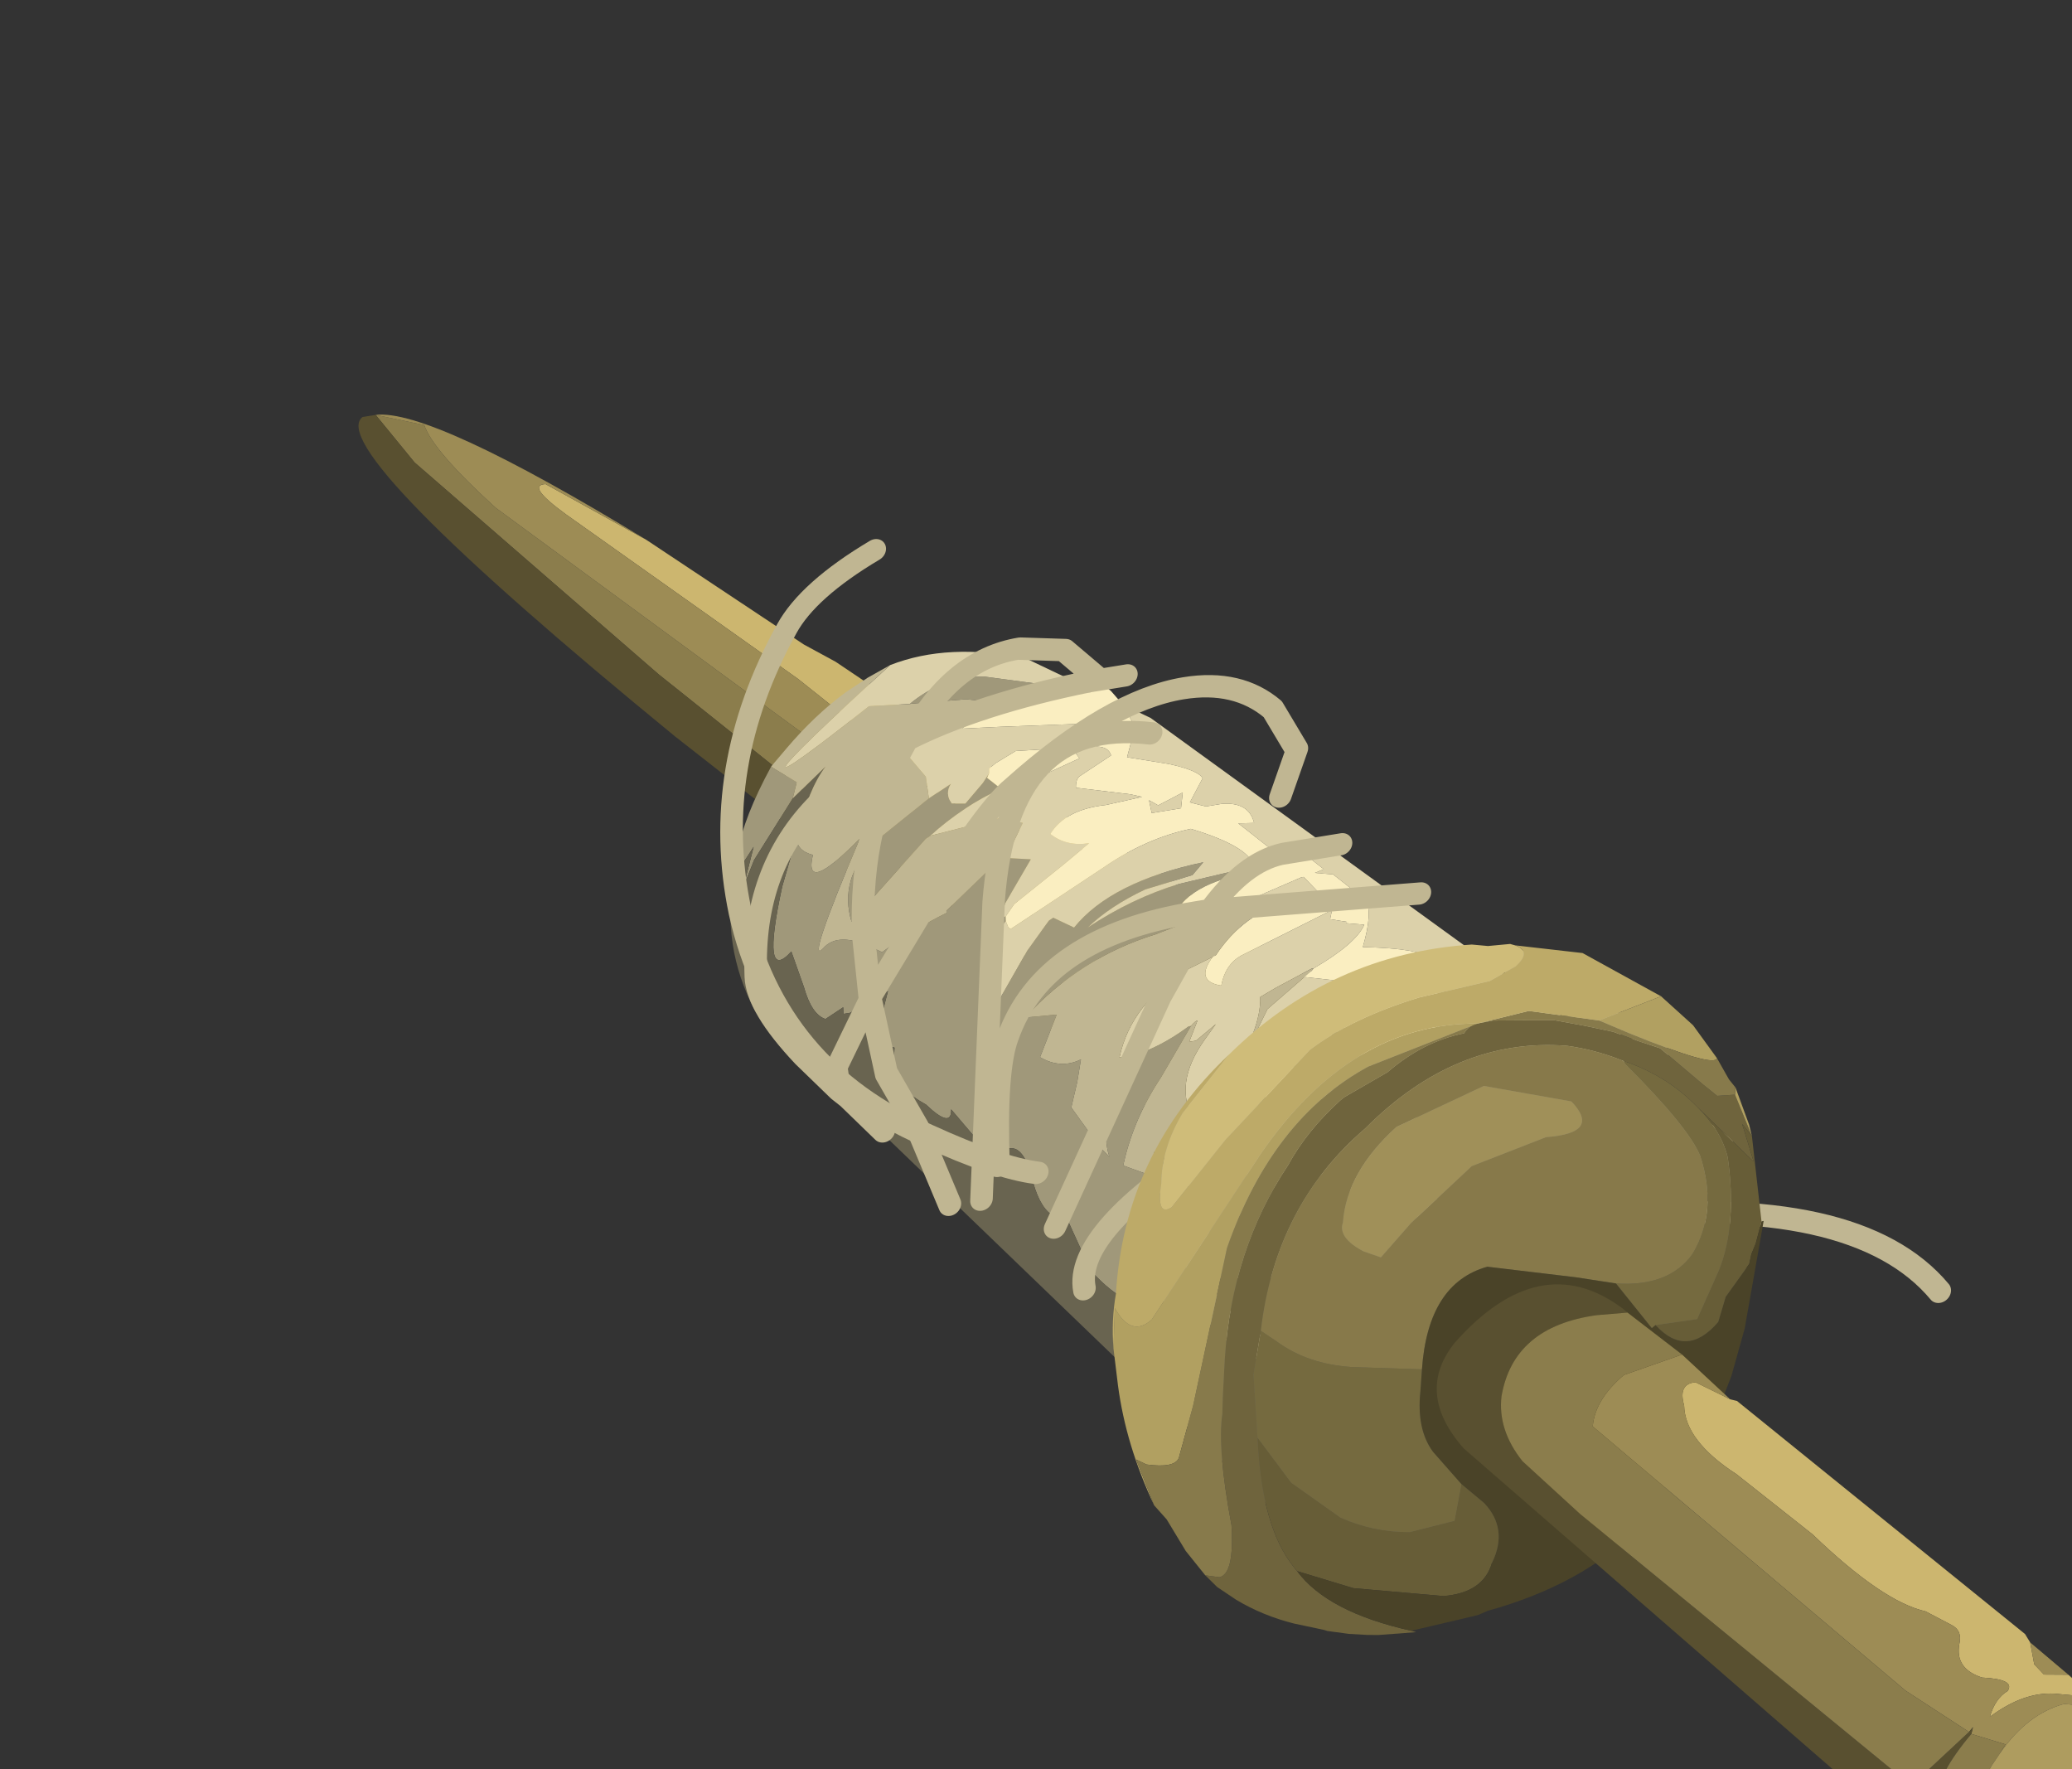 <?xml version="1.0" encoding="UTF-8" standalone="no"?>
<svg xmlns:xlink="http://www.w3.org/1999/xlink" height="40.0px" width="46.85px" xmlns="http://www.w3.org/2000/svg">
  <rect width="100%" height="100%" fill="#333333" stroke="none"/>
  <g transform="matrix(1.0, 0.0, 0.0, 1.0, 0.0, 0.0)">
    <use height="27.9" transform="matrix(0.987, -0.157, 0.157, 0.987, 8.05, 9.45)" width="24.45" xlink:href="#shape0"/>
    <use height="22.6" transform="matrix(1.02, -0.166, 0.035, 0.996, 16.35, 15.55)" width="22.15" xlink:href="#shape1"/>
    <use height="21.15" transform="matrix(1.02, -0.166, 0.035, 0.996, 16.047, 12.795)" width="26.8" xlink:href="#shape2"/>
    <use height="14.45" transform="matrix(0.976, -0.195, 0.249, 1.016, 23.25, 23.25)" width="15.4" xlink:href="#shape3"/>
    <use height="14.7" transform="matrix(0.996, -0.084, 0.084, 0.996, 32.3, 29.25)" width="15.1" xlink:href="#shape4"/>
  </g>
  <defs>
    <g id="shape0" transform="matrix(1.0, 0.0, 0.0, 1.0, 0.0, 0.0)">
      <path d="M17.2 13.95 Q14.75 13.85 14.2 15.5 L11.0 12.45 5.85 6.8 1.15 1.2 0.45 0.0 1.5 0.4 Q1.6 1.0 2.8 2.5 L11.3 11.1 13.9 14.1 Q13.9 13.8 14.25 13.55 14.9 12.85 16.3 12.95 L17.2 13.95" fill="#8b7d4c" fill-rule="evenodd" stroke="none"/>
      <path d="M17.2 13.95 L23.85 20.1 23.85 20.2 24.4 22.95 24.4 23.1 24.45 23.65 Q24.55 25.2 23.9 25.55 23.45 25.75 24.15 27.75 L24.25 27.9 6.0 8.25 Q-0.85 0.55 0.15 0.0 L0.45 0.0 1.15 1.2 5.85 6.8 11.0 12.45 14.2 15.5 Q14.75 13.85 17.2 13.95" fill="#595030" fill-rule="evenodd" stroke="none"/>
      <path d="M6.05 3.75 L9.2 6.65 9.85 7.15 14.95 11.9 Q15.0 12.3 14.45 12.2 L12.65 11.15 Q11.55 10.6 10.55 9.15 L8.95 7.4 4.35 2.9 Q3.55 2.1 4.0 2.15 L6.05 3.75" fill="#ccb66f" fill-rule="evenodd" stroke="none"/>
      <path d="M0.45 0.0 Q1.7 0.05 6.05 3.75 L4.0 2.15 Q3.55 2.1 4.35 2.9 L8.95 7.4 10.55 9.15 Q11.55 10.6 12.65 11.15 L14.45 12.2 Q15.0 12.3 14.95 11.9 L16.3 12.95 Q14.9 12.85 14.25 13.55 13.9 13.8 13.9 14.1 L11.3 11.1 2.8 2.5 Q1.6 1.0 1.5 0.4 L0.45 0.0" fill="#9d8c55" fill-rule="evenodd" stroke="none"/>
    </g>
    <g id="shape1" transform="matrix(1.0, 0.0, 0.0, 1.0, 0.0, 0.0)">
      <path d="M22.15 16.3 L22.0 16.05 20.55 13.95 Q19.4 12.15 18.6 13.5 17.75 14.8 16.75 14.3 15.75 13.8 15.6 14.45 15.45 15.0 14.15 15.7 L10.4 15.15 9.8 15.85 9.5 15.7 9.1 15.35 Q8.55 15.7 7.65 14.5 L7.0 12.8 6.9 13.15 Q6.6 12.95 6.45 12.3 6.3 11.5 6.0 11.45 L5.7 11.4 5.4 11.35 4.7 10.35 Q4.7 10.8 4.15 10.15 3.55 9.7 3.45 9.3 L3.5 8.75 3.25 8.65 Q3.05 8.5 3.25 7.95 L3.4 7.45 2.55 7.8 2.4 7.8 2.4 7.65 2.0 7.85 Q1.7 7.7 1.55 7.05 L1.3 6.2 Q0.6 6.85 1.15 4.7 L1.5 3.65 Q1.5 3.95 1.85 4.1 1.6 5.0 2.9 3.9 1.6 6.6 2.0 6.25 2.35 5.9 3.15 6.45 L3.3 6.55 Q4.0 6.15 4.75 5.9 L4.75 5.85 6.2 4.7 6.2 4.9 6.65 5.0 6.05 5.9 5.95 6.2 6.05 6.2 6.05 6.3 Q5.05 7.4 5.75 8.2 L6.5 7.05 7.0 6.45 7.1 6.4 7.55 6.7 Q8.4 5.8 10.45 5.7 L10.2 5.95 9.15 6.1 Q8.35 6.35 7.85 6.75 8.85 6.25 9.9 6.1 L11.25 6.0 11.25 6.1 10.9 6.15 Q10.25 6.25 9.95 6.55 L10.45 6.9 9.35 7.15 Q7.65 7.4 6.4 8.55 L7.1 8.6 6.7 9.5 Q7.15 9.85 7.6 9.7 L7.5 10.2 7.35 10.75 7.95 11.75 8.15 12.0 Q7.9 11.05 8.7 9.8 9.3 9.75 10.0 9.35 L10.05 9.35 9.35 10.4 Q8.7 11.25 8.45 12.25 L9.0 12.55 9.15 12.05 9.25 12.35 10.0 11.5 10.05 11.5 10.1 11.65 10.6 11.05 11.45 10.5 11.7 10.4 11.45 10.75 11.7 10.95 11.4 11.1 11.75 11.3 Q10.6 11.75 9.85 12.6 L9.9 13.7 11.2 12.7 11.0 13.7 10.9 13.95 Q11.25 13.2 12.7 13.2 L14.9 13.4 Q15.65 13.65 15.05 12.5 14.45 11.3 16.5 11.55 L19.6 11.8 21.8 13.85 21.95 14.25 21.85 14.4 22.15 16.3 M1.45 2.75 L0.55 4.0 0.3 4.55 0.55 3.7 0.25 4.1 0.2 3.75 Q0.35 3.0 1.0 1.95 L1.05 2.0 1.55 2.4 1.45 2.75 M13.15 10.0 L13.25 10.0 13.25 10.15 13.15 10.2 13.15 10.0 M7.25 1.3 L7.2 1.25 6.7 1.35 6.45 1.35 5.7 1.25 5.35 1.15 4.15 1.05 4.1 1.05 Q4.85 0.55 5.75 0.7 L7.55 1.25 7.25 1.3 M5.8 2.9 L5.75 3.0 6.05 3.3 Q5.2 3.55 4.45 4.1 L4.35 4.15 2.65 5.75 Q2.4 4.75 3.2 4.05 L4.45 3.25 4.95 3.0 Q4.8 3.2 4.95 3.45 L5.25 3.5 5.65 3.1 5.8 2.9" fill="#a0987a" fill-rule="evenodd" stroke="none"/>
      <path d="M3.7 0.1 Q5.0 -0.2 6.7 0.45 L8.05 1.35 8.1 1.45 7.25 1.3 7.55 1.25 5.75 0.7 Q4.85 0.55 4.1 1.05 L3.2 0.95 Q-0.8 3.45 3.7 0.1 M8.8 1.85 L9.4 2.25 18.35 10.6 16.45 10.4 14.5 10.9 15.0 10.5 14.8 10.5 Q15.85 10.25 15.9 9.85 L16.3 9.9 15.85 9.7 15.7 9.5 15.55 9.55 15.5 9.5 15.95 9.4 15.8 9.15 15.55 9.05 15.5 8.9 15.35 8.7 Q15.2 8.45 13.9 8.2 14.15 7.45 14.0 7.15 L13.3 6.45 12.9 6.35 13.1 6.3 12.75 5.95 12.2 5.9 11.25 4.95 11.6 5.0 Q11.5 4.5 10.9 4.45 L10.55 4.45 10.2 4.3 10.5 3.8 Q10.4 3.6 9.75 3.35 L8.85 3.05 9.05 2.4 8.8 1.85 M19.0 11.2 L21.9 13.9 21.95 14.25 21.8 13.85 19.6 11.8 19.0 11.2 M11.7 10.95 L11.45 10.75 11.7 10.4 11.45 10.5 11.25 10.15 11.75 9.25 12.75 8.55 12.55 8.65 14.15 9.1 13.9 9.1 Q12.6 9.25 11.8 9.85 L13.1 10.0 13.15 10.0 13.15 10.2 11.7 10.95 M10.6 11.05 L10.1 11.65 10.05 11.5 Q9.6 10.6 10.35 9.7 L10.6 9.4 10.15 9.7 10.0 9.7 10.2 9.25 Q10.15 9.25 10.05 9.35 L10.0 9.35 Q9.3 9.75 8.7 9.8 L8.45 9.8 Q8.75 8.6 10.05 8.05 L10.65 7.85 10.6 7.85 Q10.15 8.35 10.75 8.55 10.85 8.1 11.2 7.95 L13.25 7.25 13.2 7.45 13.5 7.55 13.55 7.55 13.55 7.6 13.95 7.7 Q13.75 8.1 12.8 8.5 L12.75 8.5 11.95 8.8 11.6 8.95 Q11.6 9.7 10.8 10.75 L10.6 11.05 M11.25 6.1 L11.25 6.0 9.9 6.1 Q8.85 6.25 7.85 6.75 8.35 6.35 9.15 6.1 L10.2 5.95 10.45 5.7 Q8.4 5.8 7.55 6.7 L7.1 6.4 7.0 6.45 6.5 7.05 5.75 8.2 Q5.05 7.4 6.05 6.3 L6.1 6.45 6.15 6.5 8.25 5.45 Q9.2 4.95 10.2 4.9 11.45 5.5 11.55 5.95 L11.3 6.0 11.4 6.05 11.25 6.1 M6.05 6.2 L5.95 6.2 6.05 5.9 6.65 5.0 6.2 4.9 6.2 4.7 6.5 4.15 6.05 3.95 4.45 4.1 Q5.2 3.55 6.05 3.3 L6.3 3.35 7.8 2.9 7.65 2.65 8.2 2.7 Q8.45 2.75 8.5 2.95 L7.8 3.3 Q7.7 3.35 7.7 3.55 L8.9 3.9 9.15 4.0 8.35 4.05 Q7.45 4.0 7.1 4.5 7.45 4.85 7.95 4.85 L7.35 5.25 6.25 5.95 6.05 6.2 M11.5 6.7 L12.6 6.4 12.65 6.4 13.2 7.1 13.1 7.05 12.55 6.9 12.3 6.9 12.75 6.85 11.5 6.7 M13.25 10.0 L13.45 9.9 13.35 10.15 13.25 10.15 13.25 10.0 M14.55 10.55 Q14.4 11.0 13.25 11.4 12.7 11.6 12.25 11.4 L12.2 11.4 12.1 11.3 12.65 11.15 14.35 10.6 14.55 10.55 M6.45 1.35 Q5.6 1.25 5.25 1.8 L6.1 1.9 8.05 2.15 7.2 2.45 7.35 2.6 6.4 2.5 5.95 2.7 5.8 2.8 5.8 2.85 5.8 2.9 5.65 3.1 5.25 3.5 4.95 3.45 Q4.8 3.2 4.95 3.0 L4.45 3.25 4.4 2.75 4.05 2.25 Q4.1 1.6 5.7 1.25 L6.45 1.35 M10.05 4.05 L10.0 4.4 9.35 4.4 9.3 4.1 9.5 4.25 10.05 4.05" fill="#dcd1aa" fill-rule="evenodd" stroke="none"/>
      <path d="M22.15 16.3 L22.1 16.95 Q21.75 20.3 19.1 21.65 16.4 23.1 14.05 22.35 12.75 21.95 12.1 21.3 L0.45 7.4 Q-0.25 5.8 0.1 4.25 L0.15 3.8 0.2 3.75 0.25 4.1 0.55 3.7 0.3 4.55 0.55 4.0 1.45 2.75 2.2 2.15 Q1.8 2.6 1.5 3.65 L1.15 4.7 Q0.6 6.85 1.3 6.2 L1.55 7.05 Q1.7 7.7 2.0 7.85 L2.4 7.65 2.4 7.8 2.55 7.8 3.4 7.45 3.25 7.95 Q3.05 8.5 3.25 8.65 L3.5 8.75 3.45 9.3 Q3.55 9.7 4.15 10.15 4.7 10.8 4.7 10.35 L5.4 11.35 5.7 11.4 6.0 11.45 Q6.3 11.5 6.45 12.3 6.6 12.95 6.9 13.15 L7.0 12.8 7.65 14.5 Q8.55 15.7 9.1 15.35 L9.5 15.7 9.8 15.85 10.4 15.15 14.15 15.7 Q15.45 15.0 15.6 14.45 15.75 13.8 16.75 14.3 17.75 14.8 18.6 13.5 19.4 12.15 20.55 13.95 L22.0 16.05 22.15 16.3" fill="#696450" fill-rule="evenodd" stroke="none"/>
      <path d="M8.05 1.35 L7.65 1.0 Q8.0 0.9 8.55 1.5 L8.8 1.85 9.05 2.4 8.85 3.05 9.75 3.35 Q10.4 3.6 10.5 3.8 L10.2 4.3 10.55 4.45 10.9 4.45 Q11.5 4.5 11.6 5.0 L11.25 4.95 12.2 5.9 12.75 5.95 13.1 6.3 12.9 6.35 13.3 6.45 14.0 7.15 Q14.15 7.45 13.9 8.2 15.2 8.45 15.35 8.7 L15.5 8.9 15.55 9.05 15.8 9.15 15.95 9.4 15.5 9.5 15.55 9.55 15.7 9.5 15.85 9.7 16.3 9.9 15.9 9.85 Q15.85 10.25 14.8 10.5 L14.55 10.55 14.35 10.6 12.65 11.15 12.1 11.3 11.75 11.3 11.4 11.1 11.7 10.95 13.15 10.2 13.25 10.15 13.35 10.15 13.45 9.9 13.25 10.0 13.15 10.0 13.1 10.0 11.8 9.85 Q12.6 9.25 13.9 9.1 L14.15 9.1 12.55 8.65 12.75 8.55 12.8 8.5 Q13.75 8.1 13.95 7.7 L13.55 7.6 13.55 7.55 13.5 7.55 13.2 7.45 13.25 7.25 11.2 7.95 Q10.85 8.1 10.75 8.55 10.15 8.35 10.6 7.85 L10.65 7.85 Q11.3 7.0 12.3 6.9 L12.55 6.9 13.1 7.05 13.2 7.1 12.65 6.4 12.6 6.4 11.5 6.7 11.2 6.8 10.45 6.9 9.95 6.55 Q10.25 6.25 10.9 6.15 L11.25 6.1 11.4 6.05 11.3 6.0 11.55 5.95 Q11.45 5.5 10.2 4.9 9.2 4.95 8.25 5.45 L6.15 6.5 6.1 6.45 6.05 6.3 6.05 6.2 6.25 5.95 7.35 5.25 7.95 4.85 Q7.45 4.85 7.1 4.5 7.45 4.0 8.35 4.05 L9.15 4.0 8.9 3.9 7.7 3.55 Q7.7 3.35 7.8 3.3 L8.5 2.95 Q8.45 2.75 8.2 2.7 L7.65 2.65 7.8 2.9 6.3 3.35 6.05 3.3 5.75 3.0 5.8 2.9 5.8 2.85 5.8 2.8 5.95 2.7 6.4 2.5 7.35 2.6 7.2 2.45 8.05 2.15 6.1 1.9 5.25 1.8 Q5.6 1.25 6.45 1.35 L6.7 1.35 7.2 1.25 7.25 1.3 8.1 1.45 8.05 1.35 M10.05 4.05 L9.5 4.25 9.3 4.1 9.35 4.4 10.0 4.4 10.05 4.05" fill="#faeec1" fill-rule="evenodd" stroke="none"/>
      <path d="M1.5 3.65 Q1.8 2.6 2.2 2.15 L1.45 2.75 1.55 2.4 1.05 2.0 1.0 1.95 1.35 1.6 Q2.0 0.95 2.7 0.55 L3.2 0.3 3.7 0.1 Q-0.8 3.45 3.2 0.95 L4.1 1.05 4.15 1.05 5.35 1.15 5.7 1.25 Q4.1 1.6 4.05 2.25 L4.4 2.75 4.45 3.25 3.2 4.05 Q2.4 4.75 2.65 5.75 L4.35 4.15 4.45 4.1 6.05 3.95 6.5 4.15 6.2 4.7 4.75 5.85 4.75 5.9 Q4.0 6.15 3.3 6.55 L3.15 6.45 Q2.35 5.9 2.0 6.25 1.6 6.6 2.9 3.9 1.6 5.0 1.85 4.1 1.5 3.95 1.5 3.65 M18.35 10.6 L19.0 11.2 19.6 11.8 16.5 11.55 Q14.45 11.3 15.05 12.5 15.65 13.65 14.9 13.4 L12.7 13.2 Q11.25 13.2 10.9 13.95 L11.0 13.7 11.2 12.7 9.9 13.7 9.85 12.6 Q10.6 11.75 11.75 11.3 L12.1 11.3 12.2 11.4 12.25 11.4 Q12.7 11.6 13.25 11.4 14.4 11.0 14.55 10.55 L14.8 10.5 15.0 10.5 14.5 10.9 16.45 10.4 18.35 10.6 M11.45 10.5 L10.6 11.05 10.8 10.75 Q11.6 9.7 11.6 8.95 L11.95 8.8 12.75 8.5 12.8 8.5 12.75 8.55 11.75 9.25 11.25 10.15 11.45 10.5 M10.05 11.5 L10.0 11.5 9.25 12.35 9.15 12.05 9.0 12.55 8.45 12.25 Q8.7 11.25 9.35 10.4 L10.05 9.35 Q10.15 9.25 10.2 9.25 L10.0 9.7 10.15 9.7 10.6 9.4 10.35 9.7 Q9.6 10.6 10.05 11.5 M8.7 9.8 Q7.9 11.05 8.15 12.0 L7.95 11.75 7.35 10.75 7.5 10.2 7.6 9.7 Q7.15 9.85 6.7 9.5 L7.1 8.6 6.4 8.55 Q7.65 7.4 9.35 7.15 L10.45 6.9 11.2 6.8 11.5 6.7 12.75 6.85 12.3 6.9 Q11.3 7.0 10.65 7.85 L10.05 8.05 Q8.75 8.6 8.45 9.8 L8.7 9.8" fill="#c0b692" fill-rule="evenodd" stroke="none"/>
    </g>
    <g id="shape2" transform="matrix(1.0, 0.0, 0.0, 1.0, 0.2, 2.8)">
      <path d="M26.35 18.1 Q24.6 15.55 19.05 15.2 13.6 14.75 12.15 11.65" fill="none" stroke="#c0b692" stroke-linecap="round" stroke-linejoin="round" stroke-width="0.5"/>
      <path d="M6.55 12.1 Q5.7 11.85 4.15 10.85 0.85 8.8 0.2 5.1 -0.35 1.75 1.45 -1.1 1.95 -1.9 3.45 -2.55" fill="none" stroke="#c0b692" stroke-linecap="round" stroke-linejoin="round" stroke-width="0.5"/>
      <path d="M8.9 1.2 L8.3 1.2 8.1 1.2 Q5.65 1.3 4.05 1.85 L4.0 1.9 Q2.9 3.6 2.9 6.05 L3.0 7.55 3.9 6.25 Q5.6 3.75 6.3 3.3 8.5 1.7 10.15 1.7 11.35 1.7 12.1 2.5 L12.6 3.5 12.2 4.5 M5.7 11.8 Q5.7 9.65 6.0 8.95 6.85 6.8 10.2 6.8 L10.55 6.8 Q11.35 5.85 12.2 5.8 L13.5 5.8 M7.5 14.9 Q7.3 13.55 10.5 12.05 L10.65 12.0 Q11.0 11.25 11.6 10.6 13.15 9.0 15.45 9.0 L17.15 9.05 Q17.75 9.15 17.9 9.8 M10.65 12.0 Q13.6 10.6 16.2 10.6 L19.85 10.9 20.3 11.7 M15.2 7.2 L10.55 6.8 9.4 8.6 6.9 13.4 M3.2 10.6 L2.45 9.7 2.25 9.5 1.5 8.6 Q0.5 7.3 0.5 6.6 0.5 4.2 2.0 2.95 2.8 2.3 4.05 1.85 5.05 0.2 6.55 0.2 L7.55 0.4 8.3 1.2 M5.3 12.5 L5.8 5.8 Q6.25 1.7 9.4 2.6 M4.6 12.5 L3.95 10.65 3.3 9.3 3.0 7.55 2.2 9.0 2.25 9.5 M10.65 12.0 Q10.0 13.25 10.0 14.9 10.0 15.5 10.6 16.2 11.0 16.7 11.4 16.9" fill="none" stroke="#c0b692" stroke-linecap="round" stroke-linejoin="round" stroke-width="0.5"/>
    </g>
    <g id="shape3" transform="matrix(1.0, 0.0, 0.0, 1.0, 0.0, 0.0)">
      <path d="M15.25 4.4 L15.4 5.35 15.25 5.05 15.3 5.9 14.35 4.5 Q13.85 3.7 12.95 3.2 12.4 2.85 11.8 2.65 9.4 2.0 6.9 3.55 4.5 4.8 3.5 7.4 L3.1 8.3 2.85 9.65 Q2.45 11.55 2.95 12.55 L3.0 12.65 Q3.45 13.65 5.2 14.4 L5.3 14.45 4.45 14.35 4.2 14.3 3.8 14.2 3.35 14.05 3.25 14.0 2.65 13.75 Q2.0 13.45 1.5 13.0 L1.15 12.65 0.95 12.35 1.25 12.45 Q1.6 12.45 1.8 11.4 1.9 9.7 2.2 9.0 L2.3 8.65 2.55 7.85 Q3.3 5.55 5.0 4.0 5.6 3.35 6.5 2.85 L6.6 2.8 7.7 2.45 Q8.65 1.95 9.6 1.95 9.75 1.8 9.95 1.8 L10.3 1.8 11.65 2.05 12.3 2.3 12.9 2.55 13.4 2.85 13.85 3.1 14.6 4.05 14.85 4.35 15.25 4.4" fill="#6f643d" fill-rule="evenodd" stroke="none"/>
      <path d="M15.4 5.35 L15.25 4.4 15.3 4.25 15.4 5.1 15.4 5.35 M15.05 3.55 Q14.95 3.75 13.25 2.65 L12.65 2.25 14.15 2.0 14.7 2.75 15.05 3.55 M0.15 7.15 L0.4 6.3 Q0.6 7.0 1.15 6.7 L4.45 3.65 Q7.15 1.25 9.95 1.8 L7.3 2.25 Q4.9 2.95 3.2 5.5 L1.6 8.7 1.0 9.75 Q0.85 9.95 0.25 9.75 L0.05 9.6 0.2 10.65 Q-0.1 9.25 0.05 7.95 L0.15 7.15" fill="#b1a061" fill-rule="evenodd" stroke="none"/>
      <path d="M3.0 12.65 L2.95 12.55 Q2.45 11.55 2.85 9.65 L3.35 10.75 4.25 11.7 Q4.9 12.15 5.7 12.3 L6.75 12.25 7.1 11.5 7.5 12.0 Q7.9 12.65 7.35 13.3 7.0 13.9 6.1 13.8 L4.15 13.25 3.0 12.65 M14.35 4.5 L15.3 5.9 15.25 5.05 15.4 5.35 15.15 7.2 14.9 7.65 14.75 7.85 14.65 8.05 13.95 8.65 13.65 9.15 Q12.75 9.8 12.25 8.95 L13.2 9.0 13.95 8.05 Q14.6 7.15 14.75 5.7 14.75 5.1 14.35 4.5" fill="#675d37" fill-rule="evenodd" stroke="none"/>
      <path d="M15.25 4.4 L14.85 4.35 14.6 4.05 13.85 3.1 13.4 2.85 12.9 2.55 12.3 2.3 11.65 2.05 10.3 1.8 9.95 1.8 Q9.75 1.8 9.6 1.95 8.65 1.95 7.7 2.45 L6.6 2.8 6.5 2.85 Q5.6 3.35 5.0 4.0 3.3 5.55 2.55 7.85 L2.3 8.65 2.2 9.0 Q1.9 9.7 1.8 11.4 1.6 12.45 1.25 12.45 L0.95 12.35 0.65 11.75 0.4 11.0 0.2 10.65 0.05 9.6 0.25 9.75 Q0.85 9.95 1.0 9.75 L1.6 8.7 3.2 5.5 Q4.9 2.95 7.3 2.25 L9.95 1.8 11.15 1.75 12.65 2.25 13.25 2.65 Q14.95 3.75 15.05 3.55 L15.2 4.05 15.3 4.25 15.25 4.4" fill="#877a4b" fill-rule="evenodd" stroke="none"/>
      <path d="M11.2 0.3 Q11.55 0.5 11.1 0.75 L10.45 0.95 8.8 1.0 Q7.2 1.15 6.1 1.65 L3.75 3.2 2.2 4.4 Q1.8 4.55 2.1 3.85 2.3 3.1 2.95 2.45 L4.3 1.4 Q7.1 -0.3 10.25 0.1 L10.6 0.2 11.1 0.25 11.2 0.3" fill="#cfbc79" fill-rule="evenodd" stroke="none"/>
      <path d="M12.65 2.25 L11.15 1.75 9.95 1.8 Q7.15 1.25 4.45 3.65 L1.15 6.7 Q0.6 7.0 0.4 6.3 L0.15 7.15 Q0.25 6.55 0.5 6.0 1.45 3.05 4.3 1.4 L2.95 2.45 Q2.3 3.1 2.1 3.85 1.8 4.55 2.2 4.4 L3.75 3.2 6.1 1.65 Q7.2 1.15 8.8 1.0 L10.45 0.95 11.1 0.75 Q11.55 0.5 11.2 0.3 L12.65 0.75 14.15 2.0 12.65 2.25" fill="#bdaa68" fill-rule="evenodd" stroke="none"/>
      <path d="M11.6 3.85 Q12.1 4.65 10.85 4.5 L9.05 4.8 7.4 5.75 6.55 6.35 6.2 6.15 Q5.7 5.75 5.9 5.45 6.25 4.4 7.6 3.65 L9.75 3.15 11.6 3.85" fill="#a09059" fill-rule="evenodd" stroke="none"/>
      <path d="M3.5 7.4 Q4.5 4.8 6.9 3.55 9.4 2.0 11.8 2.65 12.4 2.85 12.95 3.2 L13.0 3.3 Q14.05 4.9 14.15 5.55 14.25 6.8 13.45 7.6 12.75 8.2 11.6 7.9 L10.75 7.6 8.85 7.0 Q7.45 7.1 6.85 8.9 L5.3 8.55 Q4.35 8.3 3.8 7.7 L3.5 7.4 M11.6 3.85 L9.75 3.15 7.6 3.65 Q6.25 4.4 5.9 5.45 5.7 5.75 6.2 6.15 L6.55 6.35 7.4 5.75 9.05 4.8 10.85 4.5 Q12.1 4.65 11.6 3.85" fill="#87794a" fill-rule="evenodd" stroke="none"/>
      <path d="M2.85 9.65 L3.1 8.3 3.5 7.4 3.8 7.7 Q4.35 8.3 5.3 8.55 L6.85 8.9 6.7 9.35 Q6.4 10.15 6.65 10.7 L7.1 11.5 6.75 12.25 5.7 12.3 Q4.9 12.15 4.25 11.7 L3.35 10.75 2.85 9.65 M12.95 3.2 Q13.85 3.7 14.35 4.5 14.75 5.1 14.75 5.7 14.6 7.15 13.95 8.05 L13.2 9.0 12.25 8.95 12.15 9.0 11.6 7.9 Q12.75 8.2 13.45 7.6 14.25 6.8 14.15 5.55 14.05 4.9 13.0 3.3 L12.95 3.2" fill="#756a3f" fill-rule="evenodd" stroke="none"/>
      <path d="M5.2 14.4 Q3.45 13.65 3.0 12.65 L4.15 13.25 6.1 13.8 Q7.0 13.9 7.35 13.3 7.9 12.65 7.5 12.0 L7.1 11.5 6.65 10.7 Q6.4 10.15 6.7 9.35 L6.85 8.9 Q7.45 7.1 8.85 7.0 L10.75 7.6 11.6 7.9 12.15 9.0 12.25 8.95 Q12.75 9.8 13.65 9.15 L13.95 8.65 14.65 8.05 14.75 7.85 14.9 7.65 15.15 7.2 15.2 7.2 14.2 9.4 13.65 10.35 13.4 10.7 10.75 13.2 Q9.2 14.15 7.0 14.3 L6.75 14.35 5.2 14.4" fill="#4a4328" fill-rule="evenodd" stroke="none"/>
    </g>
    <g id="shape4" transform="matrix(1.0, 0.0, 0.0, 1.0, 0.0, 0.0)">
      <path d="M6.6 2.95 L6.75 3.0 12.8 8.8 12.9 9.0 12.95 9.5 13.15 9.75 13.7 9.8 14.2 10.35 13.35 10.2 Q12.65 10.1 11.85 10.6 12.0 10.2 12.3 10.05 12.5 9.8 11.75 9.7 11.15 9.45 11.3 8.9 11.4 8.6 11.15 8.45 L10.6 8.1 Q9.65 7.8 8.2 6.15 L6.6 4.65 Q5.5 3.8 5.55 3.0 5.45 2.5 5.85 2.5 L6.6 2.95" fill="#ccb66f" fill-rule="evenodd" stroke="none"/>
      <path d="M12.9 9.0 L13.7 9.8 14.5 10.6 14.4 10.6 13.55 10.45 Q12.7 10.6 12.0 11.45 L12.15 11.25 11.4 10.95 11.45 10.8 11.35 10.9 10.0 9.85 3.45 3.3 Q3.55 2.7 4.25 2.2 L5.6 1.85 6.6 2.95 5.85 2.5 Q5.45 2.5 5.55 3.0 5.5 3.8 6.6 4.65 L8.2 6.15 Q9.65 7.8 10.6 8.1 L11.15 8.45 Q11.4 8.6 11.3 8.9 11.15 9.45 11.75 9.7 12.5 9.8 12.3 10.05 12.0 10.2 11.85 10.6 12.65 10.1 13.35 10.2 L14.2 10.35 13.7 9.8 13.15 9.75 12.95 9.5 12.9 9.0" fill="#9d8c55" fill-rule="evenodd" stroke="none"/>
      <path d="M10.85 14.2 L0.5 3.55 Q-0.5 2.2 0.5 1.15 2.6 -0.85 4.35 0.7 L4.45 0.8 3.75 0.8 Q1.85 0.9 1.45 2.45 1.3 3.2 1.8 3.95 L3.0 5.25 9.95 12.0 11.35 10.9 11.45 10.8 11.4 10.95 Q10.55 11.8 10.5 12.35 L10.55 13.2 10.9 13.65 Q10.8 14.15 10.95 14.3 L11.05 14.45 10.85 14.2" fill="#595030" fill-rule="evenodd" stroke="none"/>
      <path d="M4.45 0.8 L5.6 1.85 4.25 2.2 Q3.55 2.7 3.45 3.3 L10.0 9.85 11.35 10.9 9.95 12.0 3.0 5.25 1.8 3.95 Q1.3 3.2 1.45 2.45 1.85 0.9 3.75 0.8 L4.45 0.8 M12.0 11.45 L11.8 11.7 11.25 12.5 11.15 12.85 Q10.85 13.3 10.9 13.65 L10.55 13.2 10.5 12.35 Q10.55 11.8 11.4 10.95 L12.15 11.25 12.0 11.45" fill="#8b7d4c" fill-rule="evenodd" stroke="none"/>
      <path d="M10.85 14.4 L10.85 14.2 11.05 14.45 10.85 14.4 M10.9 13.65 Q10.85 13.3 11.15 12.85 L11.25 12.5 11.8 11.7 12.0 11.45 Q12.7 10.6 13.55 10.45 L14.4 10.6 14.5 10.65 14.8 11.1 Q15.1 11.75 15.0 12.4 14.65 11.7 13.95 11.9 11.9 12.25 11.5 14.45 L11.05 14.45 10.95 14.3 Q10.8 14.15 10.9 13.65" fill="#ae9c5f" fill-rule="evenodd" stroke="none"/>
      <path d="M14.5 10.6 L14.95 11.25 15.0 12.55 Q13.75 14.15 12.35 14.35 L11.5 14.45 Q11.9 12.25 13.95 11.9 14.65 11.7 15.0 12.4 15.1 11.75 14.8 11.1 L14.5 10.65 14.4 10.6 14.5 10.6" fill="#c1ad6a" fill-rule="evenodd" stroke="none"/>
      <path d="M15.0 12.55 L14.85 12.9 14.75 13.0 Q13.8 14.6 12.25 14.7 L10.9 14.45 10.85 14.4 11.05 14.45 11.5 14.45 12.35 14.35 Q13.75 14.15 15.0 12.55" fill="#e0cc87" fill-rule="evenodd" stroke="none"/>
    </g>
  </defs>
</svg>
